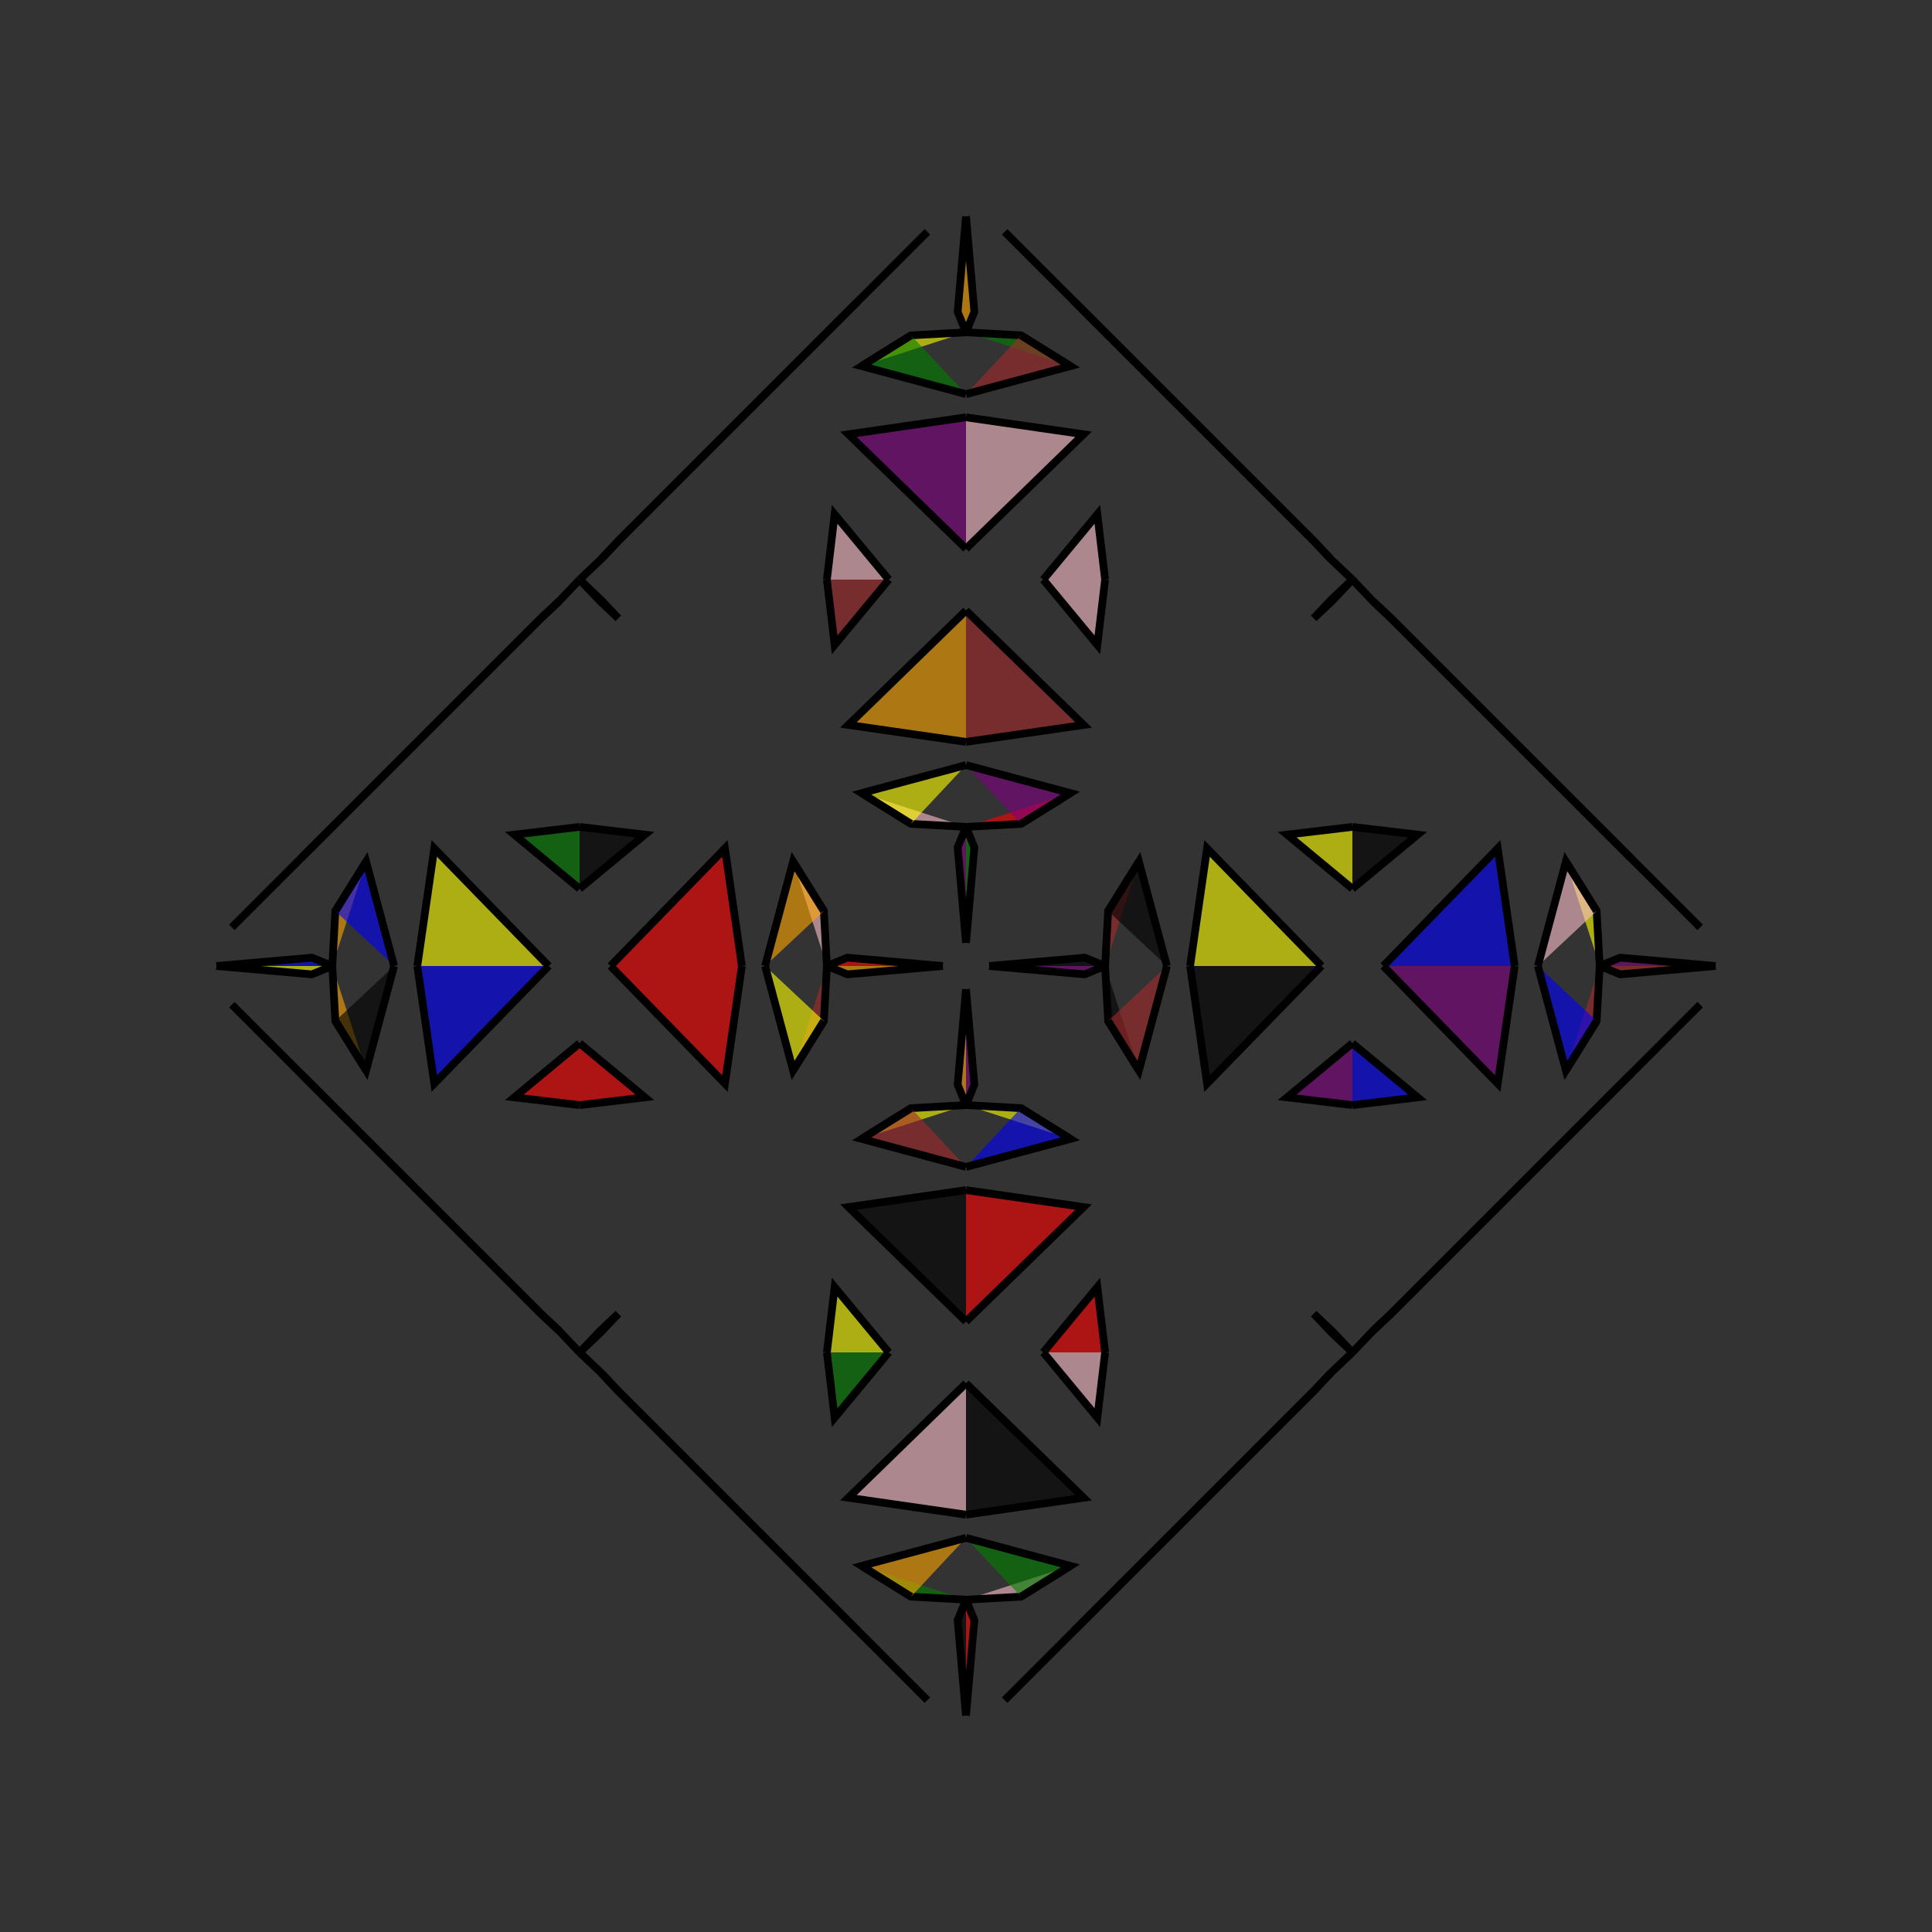 <?xml version="1.0" encoding="UTF-8"?>
<svg xmlns="http://www.w3.org/2000/svg" xmlns:xlink="http://www.w3.org/1999/xlink"
     width="250" height="250" viewBox="-125.0 -125.0 250 250">
<rect x="-125.0" y="-125.0" width="250" height="250" fill="#333333" stroke="none"/>
<defs>
</defs>
<path d="M3.0,-0.0 L15.354,-1.079 L18.0,-0.0" fill="black" fill-opacity="0.6" stroke="black" stroke-width="1" />
<path d="M3.0,-0.0 L15.354,1.079 L18.0,-0.0" fill="purple" fill-opacity="0.6" stroke="black" stroke-width="1" />
<path d="M18.0,-0.0 L18.394,-7.115 L22.373,-13.506" fill="brown" fill-opacity="0.6" stroke="black" stroke-width="1" />
<path d="M18.0,-0.0 L18.394,7.115 L22.373,13.506" fill="black" fill-opacity="0.6" stroke="black" stroke-width="1" />
<path d="M18.394,-7.115 L22.373,-13.506 L26.0,-0.0" fill="black" fill-opacity="0.6" stroke="black" stroke-width="1" />
<path d="M18.394,7.115 L22.373,13.506 L26.0,-0.0" fill="brown" fill-opacity="0.6" stroke="black" stroke-width="1" />
<path d="M28.0,72.0 L27.0,73.0 L14.0,86.0" fill="pink" fill-opacity="0.6" stroke="black" stroke-width="1" />
<path d="M28.0,-72.0 L27.0,-73.0 L14.0,-86.0" fill="purple" fill-opacity="0.6" stroke="black" stroke-width="1" />
<path d="M29.0,-0.0 L31.195,-15.214 L46.0,-0.0" fill="yellow" fill-opacity="0.6" stroke="black" stroke-width="1" />
<path d="M29.0,-0.0 L31.195,15.214 L46.0,-0.0" fill="black" fill-opacity="0.6" stroke="black" stroke-width="1" />
<path d="M50.0,-10.0 L41.554,-16.996 L50.0,-18.0" fill="yellow" fill-opacity="0.6" stroke="black" stroke-width="1" />
<path d="M50.0,10.0 L41.554,16.996 L50.0,18.0" fill="purple" fill-opacity="0.6" stroke="black" stroke-width="1" />
<path d="M50.0,-50.0 L47.357,-47.216 L45.0,-45.0" fill="black" fill-opacity="0.6" stroke="black" stroke-width="1" />
<path d="M50.0,50.0 L47.357,47.216 L45.0,45.0" fill="orange" fill-opacity="0.6" stroke="black" stroke-width="1" />
<path d="M47.216,52.643 L45.0,55.0 L40.0,60.0" fill="yellow" fill-opacity="0.6" stroke="black" stroke-width="1" />
<path d="M47.216,-52.643 L45.0,-55.0 L40.0,-60.0" fill="purple" fill-opacity="0.6" stroke="black" stroke-width="1" />
<path d="M45.0,55.0 L40.0,60.0 L28.0,72.0" fill="red" fill-opacity="0.6" stroke="black" stroke-width="1" />
<path d="M45.0,-55.0 L40.0,-60.0 L28.0,-72.0" fill="brown" fill-opacity="0.6" stroke="black" stroke-width="1" />
<path d="M40.0,60.0 L28.0,72.0 L27.0,73.0" fill="green" fill-opacity="0.6" stroke="black" stroke-width="1" />
<path d="M40.0,-60.0 L28.0,-72.0 L27.0,-73.0" fill="brown" fill-opacity="0.6" stroke="black" stroke-width="1" />
<path d="M27.0,73.0 L14.0,86.0 L5.0,95.0" fill="orange" fill-opacity="0.6" stroke="black" stroke-width="1" />
<path d="M27.0,-73.0 L14.0,-86.0 L5.0,-95.0" fill="green" fill-opacity="0.6" stroke="black" stroke-width="1" />
<path d="M-3.0,-0.0 L-15.354,-1.079 L-18.0,-0.0" fill="red" fill-opacity="0.6" stroke="black" stroke-width="1" />
<path d="M-3.0,-0.0 L-15.354,1.079 L-18.0,-0.0" fill="orange" fill-opacity="0.6" stroke="black" stroke-width="1" />
<path d="M-18.0,-0.0 L-18.394,-7.115 L-22.373,-13.506" fill="pink" fill-opacity="0.6" stroke="black" stroke-width="1" />
<path d="M-18.0,-0.0 L-18.394,7.115 L-22.373,13.506" fill="brown" fill-opacity="0.6" stroke="black" stroke-width="1" />
<path d="M-18.394,-7.115 L-22.373,-13.506 L-26.0,-0.0" fill="orange" fill-opacity="0.6" stroke="black" stroke-width="1" />
<path d="M-18.394,7.115 L-22.373,13.506 L-26.0,-0.0" fill="yellow" fill-opacity="0.6" stroke="black" stroke-width="1" />
<path d="M-28.0,72.0 L-27.0,73.0 L-14.0,86.0" fill="black" fill-opacity="0.6" stroke="black" stroke-width="1" />
<path d="M-28.0,-72.0 L-27.0,-73.0 L-14.0,-86.0" fill="purple" fill-opacity="0.6" stroke="black" stroke-width="1" />
<path d="M-29.0,-0.0 L-31.195,-15.214 L-46.0,-0.0" fill="red" fill-opacity="0.6" stroke="black" stroke-width="1" />
<path d="M-29.0,-0.0 L-31.195,15.214 L-46.0,-0.0" fill="red" fill-opacity="0.6" stroke="black" stroke-width="1" />
<path d="M-50.0,-10.0 L-41.554,-16.996 L-50.0,-18.0" fill="black" fill-opacity="0.6" stroke="black" stroke-width="1" />
<path d="M-50.0,10.0 L-41.554,16.996 L-50.0,18.0" fill="red" fill-opacity="0.6" stroke="black" stroke-width="1" />
<path d="M-50.0,-50.0 L-47.357,-47.216 L-45.0,-45.0" fill="orange" fill-opacity="0.6" stroke="black" stroke-width="1" />
<path d="M-50.0,50.0 L-47.357,47.216 L-45.0,45.0" fill="orange" fill-opacity="0.6" stroke="black" stroke-width="1" />
<path d="M-47.216,52.643 L-45.0,55.0 L-40.0,60.0" fill="purple" fill-opacity="0.6" stroke="black" stroke-width="1" />
<path d="M-47.216,-52.643 L-45.0,-55.0 L-40.0,-60.0" fill="black" fill-opacity="0.6" stroke="black" stroke-width="1" />
<path d="M-45.0,55.0 L-40.0,60.0 L-28.0,72.0" fill="orange" fill-opacity="0.6" stroke="black" stroke-width="1" />
<path d="M-45.0,-55.0 L-40.0,-60.0 L-28.0,-72.0" fill="yellow" fill-opacity="0.6" stroke="black" stroke-width="1" />
<path d="M-40.0,60.0 L-28.0,72.0 L-27.0,73.0" fill="yellow" fill-opacity="0.6" stroke="black" stroke-width="1" />
<path d="M-40.0,-60.0 L-28.0,-72.0 L-27.0,-73.0" fill="black" fill-opacity="0.6" stroke="black" stroke-width="1" />
<path d="M-27.0,73.0 L-14.0,86.0 L-5.0,95.0" fill="blue" fill-opacity="0.6" stroke="black" stroke-width="1" />
<path d="M-27.0,-73.0 L-14.0,-86.0 L-5.0,-95.0" fill="red" fill-opacity="0.6" stroke="black" stroke-width="1" />
<path d="M97.0,-0.0 L84.646,1.079 L82.0,-0.0" fill="brown" fill-opacity="0.6" stroke="black" stroke-width="1" />
<path d="M97.0,-0.0 L84.646,-1.079 L82.0,-0.0" fill="purple" fill-opacity="0.6" stroke="black" stroke-width="1" />
<path d="M82.0,-0.0 L81.606,7.115 L77.627,13.506" fill="brown" fill-opacity="0.6" stroke="black" stroke-width="1" />
<path d="M82.0,-0.0 L81.606,-7.115 L77.627,-13.506" fill="yellow" fill-opacity="0.6" stroke="black" stroke-width="1" />
<path d="M81.606,7.115 L77.627,13.506 L74.0,-0.0" fill="blue" fill-opacity="0.6" stroke="black" stroke-width="1" />
<path d="M81.606,-7.115 L77.627,-13.506 L74.0,-0.0" fill="pink" fill-opacity="0.6" stroke="black" stroke-width="1" />
<path d="M72.0,28.0 L73.0,27.0 L86.0,14.0" fill="purple" fill-opacity="0.6" stroke="black" stroke-width="1" />
<path d="M72.0,-28.0 L73.0,-27.0 L86.0,-14.0" fill="brown" fill-opacity="0.6" stroke="black" stroke-width="1" />
<path d="M71.0,-0.0 L68.805,15.214 L54.0,-0.0" fill="purple" fill-opacity="0.6" stroke="black" stroke-width="1" />
<path d="M71.0,-0.0 L68.805,-15.214 L54.0,-0.0" fill="blue" fill-opacity="0.6" stroke="black" stroke-width="1" />
<path d="M50.0,10.0 L58.446,16.996 L50.0,18.0" fill="blue" fill-opacity="0.6" stroke="black" stroke-width="1" />
<path d="M50.0,-10.0 L58.446,-16.996 L50.0,-18.0" fill="black" fill-opacity="0.6" stroke="black" stroke-width="1" />
<path d="M50.0,50.0 L52.643,47.216 L55.0,45.0" fill="black" fill-opacity="0.6" stroke="black" stroke-width="1" />
<path d="M50.0,-50.0 L52.643,-47.216 L55.0,-45.0" fill="red" fill-opacity="0.6" stroke="black" stroke-width="1" />
<path d="M52.643,47.216 L55.0,45.0 L60.0,40.0" fill="pink" fill-opacity="0.6" stroke="black" stroke-width="1" />
<path d="M52.643,-47.216 L55.0,-45.0 L60.0,-40.0" fill="yellow" fill-opacity="0.6" stroke="black" stroke-width="1" />
<path d="M55.0,45.0 L60.0,40.0 L72.0,28.0" fill="black" fill-opacity="0.6" stroke="black" stroke-width="1" />
<path d="M55.0,-45.0 L60.0,-40.0 L72.0,-28.0" fill="pink" fill-opacity="0.6" stroke="black" stroke-width="1" />
<path d="M60.0,40.0 L72.0,28.0 L73.0,27.0" fill="red" fill-opacity="0.6" stroke="black" stroke-width="1" />
<path d="M60.0,-40.0 L72.0,-28.0 L73.0,-27.0" fill="pink" fill-opacity="0.6" stroke="black" stroke-width="1" />
<path d="M73.0,27.0 L86.0,14.0 L95.0,5.0" fill="pink" fill-opacity="0.6" stroke="black" stroke-width="1" />
<path d="M73.0,-27.0 L86.0,-14.0 L95.0,-5.0" fill="red" fill-opacity="0.6" stroke="black" stroke-width="1" />
<path d="M0.0,-3.0 L1.079,-15.354 L0.0,-18.0" fill="green" fill-opacity="0.6" stroke="black" stroke-width="1" />
<path d="M0.0,3.0 L1.079,15.354 L0.0,18.0" fill="purple" fill-opacity="0.6" stroke="black" stroke-width="1" />
<path d="M0.0,97.0 L1.079,84.646 L0.0,82.0" fill="red" fill-opacity="0.6" stroke="black" stroke-width="1" />
<path d="M0.0,-97.0 L1.079,-84.646 L0.0,-82.0" fill="orange" fill-opacity="0.6" stroke="black" stroke-width="1" />
<path d="M0.0,-18.0 L7.115,-18.394 L13.506,-22.373" fill="red" fill-opacity="0.6" stroke="black" stroke-width="1" />
<path d="M0.0,18.0 L7.115,18.394 L13.506,22.373" fill="yellow" fill-opacity="0.6" stroke="black" stroke-width="1" />
<path d="M0.0,82.0 L7.115,81.606 L13.506,77.627" fill="pink" fill-opacity="0.6" stroke="black" stroke-width="1" />
<path d="M0.0,-82.0 L7.115,-81.606 L13.506,-77.627" fill="green" fill-opacity="0.6" stroke="black" stroke-width="1" />
<path d="M7.115,-18.394 L13.506,-22.373 L0.0,-26.0" fill="purple" fill-opacity="0.6" stroke="black" stroke-width="1" />
<path d="M7.115,18.394 L13.506,22.373 L0.0,26.0" fill="blue" fill-opacity="0.6" stroke="black" stroke-width="1" />
<path d="M7.115,81.606 L13.506,77.627 L0.0,74.0" fill="green" fill-opacity="0.6" stroke="black" stroke-width="1" />
<path d="M7.115,-81.606 L13.506,-77.627 L0.0,-74.0" fill="brown" fill-opacity="0.6" stroke="black" stroke-width="1" />
<path d="M0.0,-29.0 L15.214,-31.195 L0.0,-46.0" fill="brown" fill-opacity="0.6" stroke="black" stroke-width="1" />
<path d="M0.0,29.0 L15.214,31.195 L0.0,46.0" fill="red" fill-opacity="0.6" stroke="black" stroke-width="1" />
<path d="M0.0,71.0 L15.214,68.805 L0.0,54.0" fill="black" fill-opacity="0.6" stroke="black" stroke-width="1" />
<path d="M0.0,-71.0 L15.214,-68.805 L0.0,-54.0" fill="pink" fill-opacity="0.6" stroke="black" stroke-width="1" />
<path d="M10.0,-50.0 L16.996,-41.554 L18.0,-50.0" fill="pink" fill-opacity="0.6" stroke="black" stroke-width="1" />
<path d="M10.0,50.0 L16.996,41.554 L18.0,50.0" fill="red" fill-opacity="0.6" stroke="black" stroke-width="1" />
<path d="M10.0,50.0 L16.996,58.446 L18.0,50.0" fill="pink" fill-opacity="0.6" stroke="black" stroke-width="1" />
<path d="M10.0,-50.0 L16.996,-58.446 L18.0,-50.0" fill="pink" fill-opacity="0.6" stroke="black" stroke-width="1" />
<path d="M50.0,-50.0 L47.216,-47.357 L45.0,-45.0" fill="brown" fill-opacity="0.6" stroke="black" stroke-width="1" />
<path d="M50.0,50.0 L47.216,47.357 L45.0,45.0" fill="black" fill-opacity="0.6" stroke="black" stroke-width="1" />
<path d="M50.0,50.0 L47.216,52.643 L45.0,55.0" fill="black" fill-opacity="0.6" stroke="black" stroke-width="1" />
<path d="M50.0,-50.0 L47.216,-52.643 L45.0,-55.0" fill="brown" fill-opacity="0.6" stroke="black" stroke-width="1" />
<path d="M0.0,97.0 L-1.079,84.646 L0.0,82.0" fill="black" fill-opacity="0.6" stroke="black" stroke-width="1" />
<path d="M0.0,-3.0 L-1.079,-15.354 L0.0,-18.0" fill="purple" fill-opacity="0.6" stroke="black" stroke-width="1" />
<path d="M0.0,3.0 L-1.079,15.354 L0.0,18.0" fill="orange" fill-opacity="0.6" stroke="black" stroke-width="1" />
<path d="M0.0,-97.0 L-1.079,-84.646 L0.0,-82.0" fill="orange" fill-opacity="0.6" stroke="black" stroke-width="1" />
<path d="M0.0,82.0 L-7.115,81.606 L-13.506,77.627" fill="green" fill-opacity="0.6" stroke="black" stroke-width="1" />
<path d="M0.0,-18.0 L-7.115,-18.394 L-13.506,-22.373" fill="pink" fill-opacity="0.6" stroke="black" stroke-width="1" />
<path d="M0.0,18.0 L-7.115,18.394 L-13.506,22.373" fill="yellow" fill-opacity="0.6" stroke="black" stroke-width="1" />
<path d="M0.0,-82.0 L-7.115,-81.606 L-13.506,-77.627" fill="yellow" fill-opacity="0.6" stroke="black" stroke-width="1" />
<path d="M-7.115,81.606 L-13.506,77.627 L0.0,74.0" fill="orange" fill-opacity="0.6" stroke="black" stroke-width="1" />
<path d="M-7.115,-18.394 L-13.506,-22.373 L0.0,-26.0" fill="yellow" fill-opacity="0.6" stroke="black" stroke-width="1" />
<path d="M-7.115,18.394 L-13.506,22.373 L0.0,26.0" fill="brown" fill-opacity="0.6" stroke="black" stroke-width="1" />
<path d="M-7.115,-81.606 L-13.506,-77.627 L0.0,-74.0" fill="green" fill-opacity="0.6" stroke="black" stroke-width="1" />
<path d="M0.0,71.0 L-15.214,68.805 L0.0,54.0" fill="pink" fill-opacity="0.6" stroke="black" stroke-width="1" />
<path d="M0.0,-29.0 L-15.214,-31.195 L0.0,-46.0" fill="orange" fill-opacity="0.6" stroke="black" stroke-width="1" />
<path d="M0.0,29.0 L-15.214,31.195 L0.0,46.0" fill="black" fill-opacity="0.6" stroke="black" stroke-width="1" />
<path d="M0.0,-71.0 L-15.214,-68.805 L0.0,-54.0" fill="purple" fill-opacity="0.6" stroke="black" stroke-width="1" />
<path d="M-10.0,50.0 L-16.996,58.446 L-18.0,50.0" fill="green" fill-opacity="0.6" stroke="black" stroke-width="1" />
<path d="M-10.0,-50.0 L-16.996,-41.554 L-18.0,-50.0" fill="brown" fill-opacity="0.6" stroke="black" stroke-width="1" />
<path d="M-10.0,50.0 L-16.996,41.554 L-18.0,50.0" fill="yellow" fill-opacity="0.6" stroke="black" stroke-width="1" />
<path d="M-10.0,-50.0 L-16.996,-58.446 L-18.0,-50.0" fill="pink" fill-opacity="0.6" stroke="black" stroke-width="1" />
<path d="M-50.0,50.0 L-47.216,52.643 L-45.0,55.0" fill="green" fill-opacity="0.6" stroke="black" stroke-width="1" />
<path d="M-50.0,-50.0 L-47.216,-47.357 L-45.0,-45.0" fill="black" fill-opacity="0.6" stroke="black" stroke-width="1" />
<path d="M-50.0,50.0 L-47.216,47.357 L-45.0,45.0" fill="red" fill-opacity="0.6" stroke="black" stroke-width="1" />
<path d="M-50.0,-50.0 L-47.216,-52.643 L-45.0,-55.0" fill="green" fill-opacity="0.6" stroke="black" stroke-width="1" />
<path d="M-97.0,-0.0 L-84.646,-1.079 L-82.0,-0.0" fill="blue" fill-opacity="0.6" stroke="black" stroke-width="1" />
<path d="M-97.0,-0.0 L-84.646,1.079 L-82.0,-0.0" fill="yellow" fill-opacity="0.6" stroke="black" stroke-width="1" />
<path d="M-82.0,-0.0 L-81.606,-7.115 L-77.627,-13.506" fill="orange" fill-opacity="0.6" stroke="black" stroke-width="1" />
<path d="M-82.0,-0.0 L-81.606,7.115 L-77.627,13.506" fill="orange" fill-opacity="0.6" stroke="black" stroke-width="1" />
<path d="M-81.606,-7.115 L-77.627,-13.506 L-74.0,-0.0" fill="blue" fill-opacity="0.6" stroke="black" stroke-width="1" />
<path d="M-81.606,7.115 L-77.627,13.506 L-74.0,-0.0" fill="black" fill-opacity="0.6" stroke="black" stroke-width="1" />
<path d="M-72.0,-28.0 L-73.0,-27.0 L-86.0,-14.0" fill="brown" fill-opacity="0.6" stroke="black" stroke-width="1" />
<path d="M-72.0,28.0 L-73.0,27.0 L-86.0,14.0" fill="purple" fill-opacity="0.6" stroke="black" stroke-width="1" />
<path d="M-71.0,-0.0 L-68.805,-15.214 L-54.0,-0.0" fill="yellow" fill-opacity="0.6" stroke="black" stroke-width="1" />
<path d="M-71.0,-0.0 L-68.805,15.214 L-54.0,-0.0" fill="blue" fill-opacity="0.6" stroke="black" stroke-width="1" />
<path d="M-50.0,-10.0 L-58.446,-16.996 L-50.0,-18.0" fill="green" fill-opacity="0.6" stroke="black" stroke-width="1" />
<path d="M-50.0,10.0 L-58.446,16.996 L-50.0,18.0" fill="red" fill-opacity="0.6" stroke="black" stroke-width="1" />
<path d="M-50.0,-50.0 L-52.643,-47.216 L-55.0,-45.0" fill="pink" fill-opacity="0.6" stroke="black" stroke-width="1" />
<path d="M-50.0,50.0 L-52.643,47.216 L-55.0,45.0" fill="blue" fill-opacity="0.6" stroke="black" stroke-width="1" />
<path d="M-52.643,-47.216 L-55.0,-45.0 L-60.0,-40.0" fill="blue" fill-opacity="0.6" stroke="black" stroke-width="1" />
<path d="M-52.643,47.216 L-55.0,45.0 L-60.0,40.0" fill="pink" fill-opacity="0.6" stroke="black" stroke-width="1" />
<path d="M-55.0,-45.0 L-60.0,-40.0 L-72.0,-28.0" fill="yellow" fill-opacity="0.6" stroke="black" stroke-width="1" />
<path d="M-55.0,45.0 L-60.0,40.0 L-72.0,28.0" fill="blue" fill-opacity="0.6" stroke="black" stroke-width="1" />
<path d="M-60.0,-40.0 L-72.0,-28.0 L-73.0,-27.0" fill="blue" fill-opacity="0.6" stroke="black" stroke-width="1" />
<path d="M-60.0,40.0 L-72.0,28.0 L-73.0,27.0" fill="purple" fill-opacity="0.6" stroke="black" stroke-width="1" />
<path d="M-73.0,-27.0 L-86.0,-14.0 L-95.0,-5.0" fill="black" fill-opacity="0.6" stroke="black" stroke-width="1" />
<path d="M-73.0,27.0 L-86.0,14.0 L-95.0,5.0" fill="black" fill-opacity="0.6" stroke="black" stroke-width="1" />
</svg>